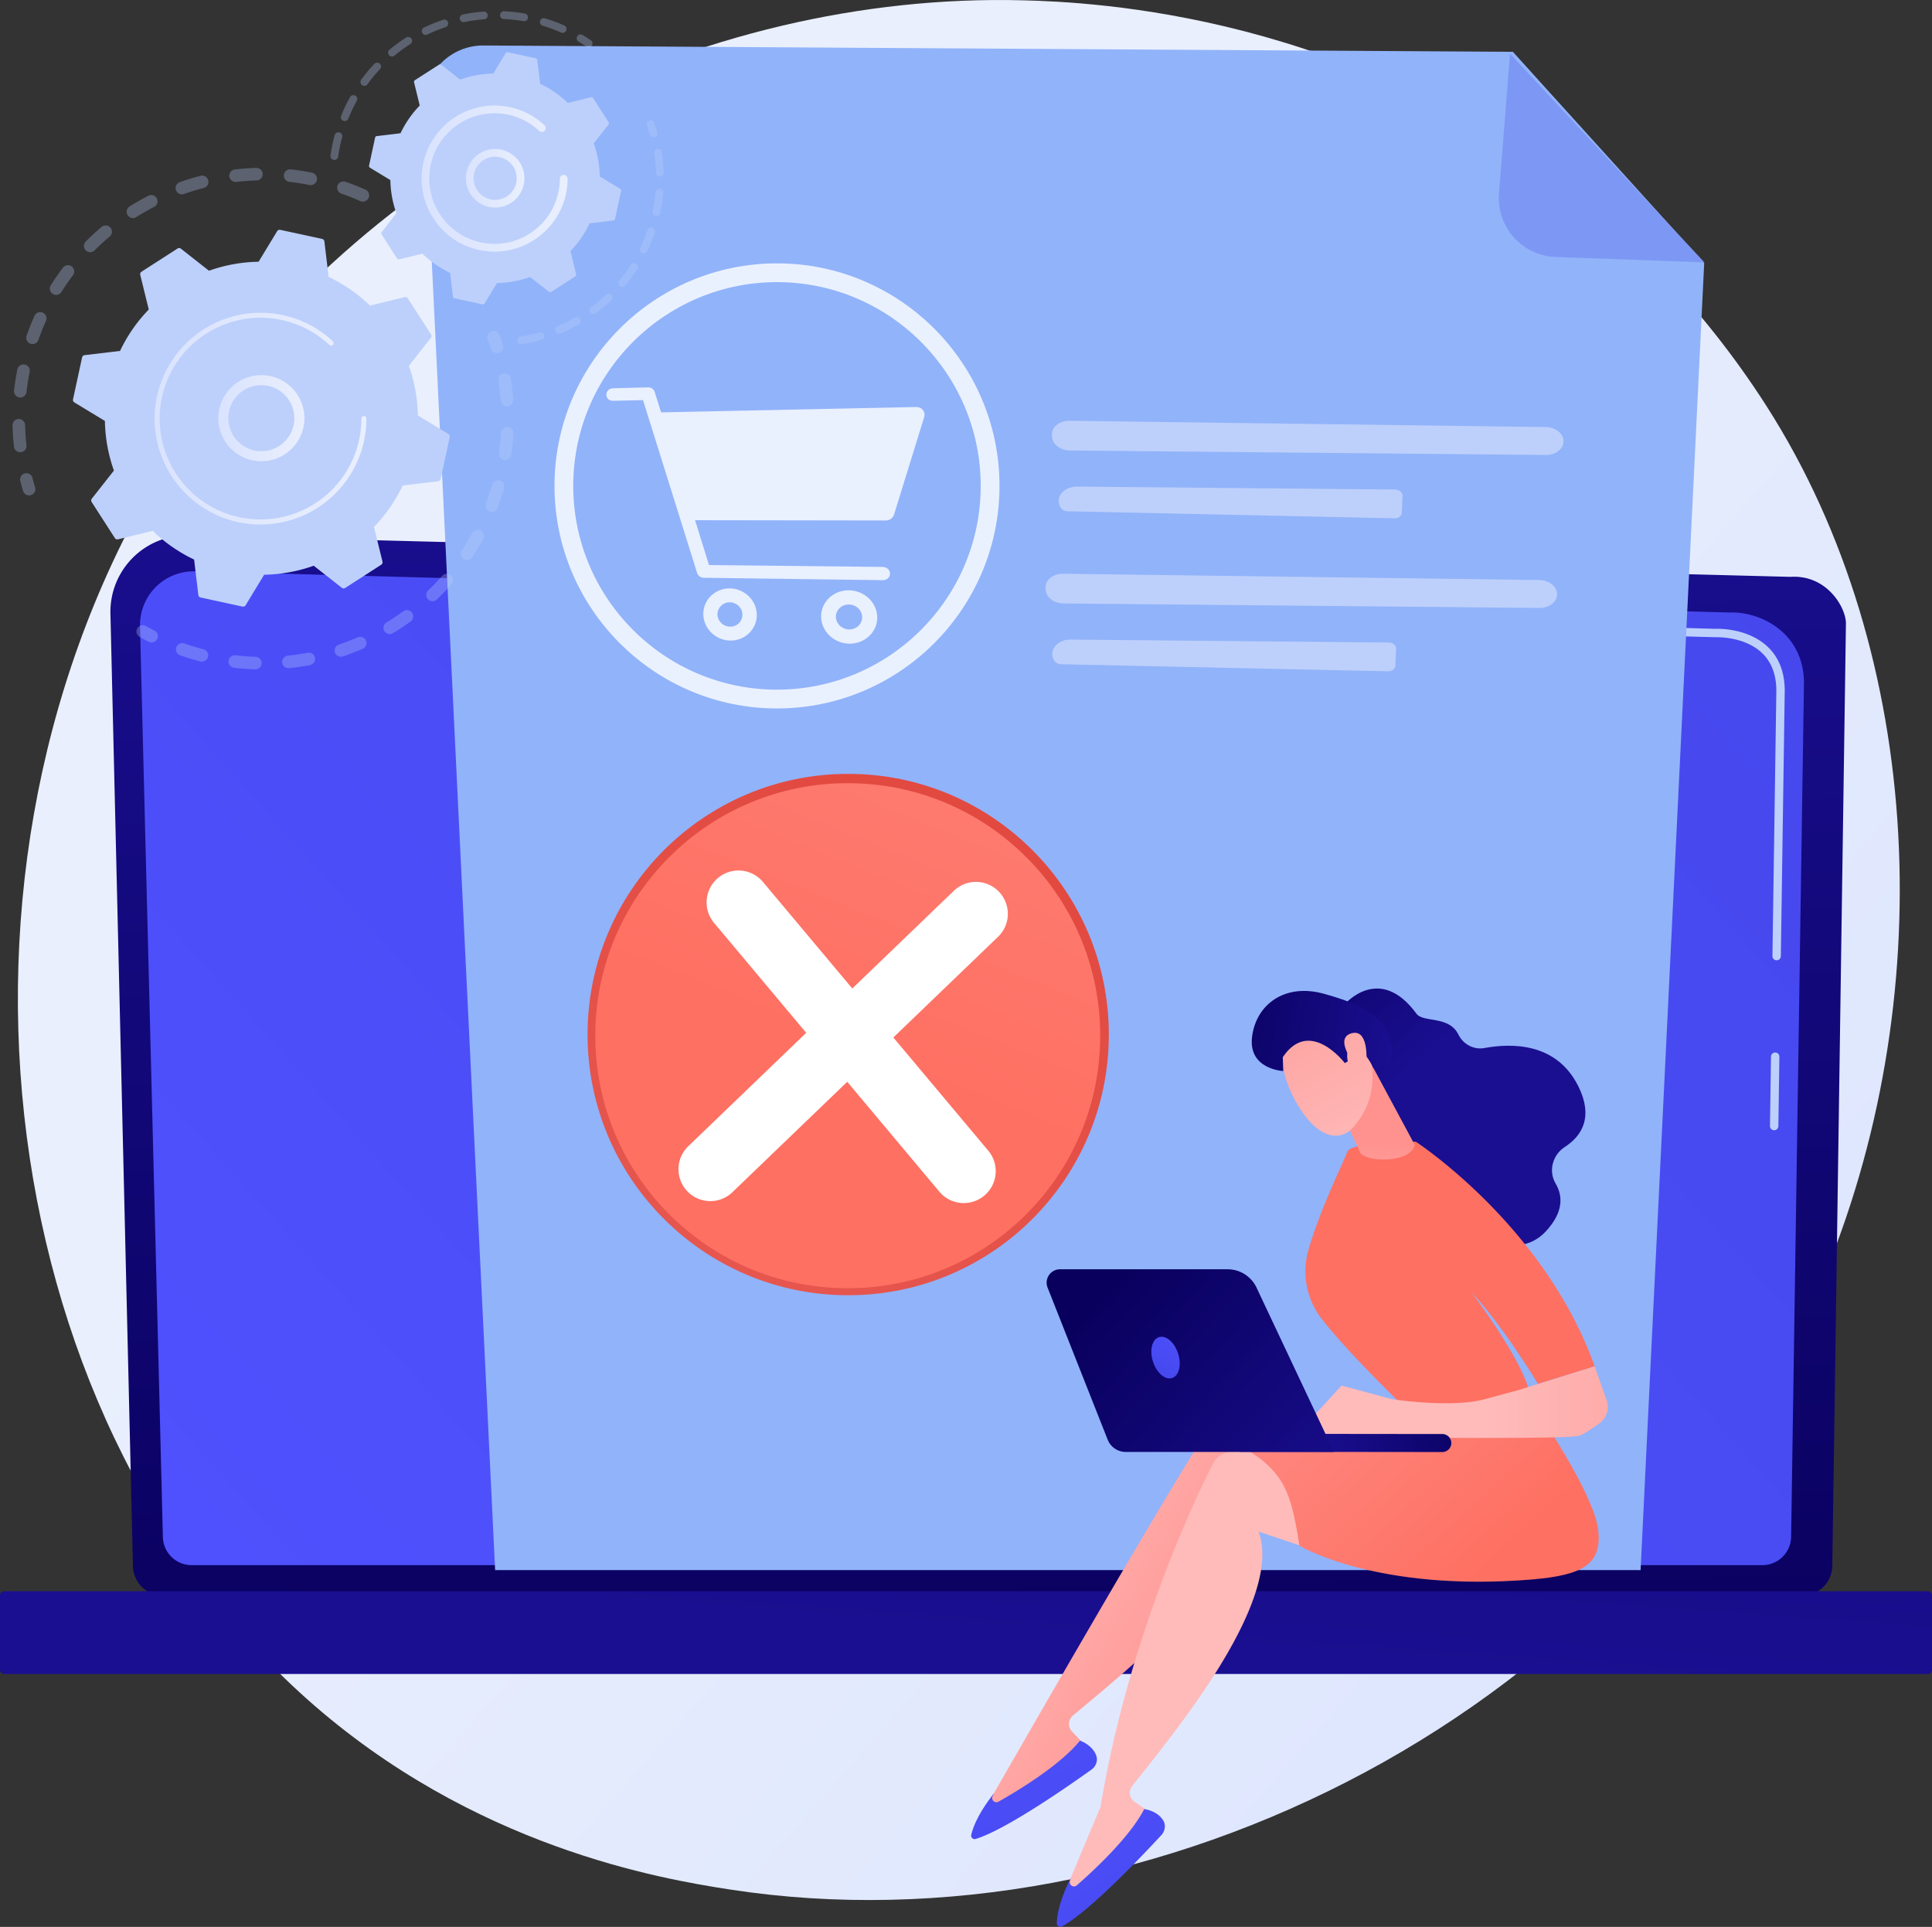 <svg id="Illustration" xmlns="http://www.w3.org/2000/svg" xmlns:xlink="http://www.w3.org/1999/xlink" viewBox="0 0 2803.8 2795.82"><rect x="0" y="0" width="2803.8" height="2795.82" fill="#333333" stroke="none"/><defs><style>.cls-1{fill:url(#linear-gradient);}.cls-2{fill:url(#linear-gradient-2);}.cls-3{fill:url(#linear-gradient-3);}.cls-4{fill:#bdd0fb;}.cls-5{fill:url(#linear-gradient-4);}.cls-6{fill:#91b3fa;}.cls-7{fill:#7d97f4;}.cls-8{opacity:0.8;}.cls-10,.cls-9{fill:#fff;}.cls-10{opacity:0.81;}.cls-11{opacity:0.3;}.cls-12{fill:url(#linear-gradient-5);}.cls-13{fill:url(#linear-gradient-6);}.cls-14{fill:url(#linear-gradient-7);}.cls-15{fill:url(#linear-gradient-8);}.cls-16{fill:url(#linear-gradient-9);}.cls-17{fill:url(#linear-gradient-10);}.cls-18{fill:url(#linear-gradient-11);}.cls-19{fill:url(#linear-gradient-12);}.cls-20{fill:url(#linear-gradient-13);}.cls-21{fill:url(#linear-gradient-14);}.cls-22{fill:url(#linear-gradient-15);}.cls-23{fill:url(#linear-gradient-16);}.cls-24{fill:url(#linear-gradient-17);}.cls-25{fill:url(#linear-gradient-18);}.cls-26{fill:url(#linear-gradient-19);}.cls-27{fill:url(#linear-gradient-20);}.cls-28{fill:url(#linear-gradient-21);}.cls-29{fill:url(#linear-gradient-22);}.cls-30{fill:url(#linear-gradient-23);}.cls-31{fill:url(#linear-gradient-24);}.cls-32{fill:url(#linear-gradient-25);}</style><linearGradient id="linear-gradient" x1="3444.08" y1="3249.14" x2="1393.84" y2="1455.19" gradientUnits="userSpaceOnUse"><stop offset="0" stop-color="#dae3fe"/><stop offset="1" stop-color="#e9effd"/></linearGradient><linearGradient id="linear-gradient-2" x1="1895.85" y1="2945.81" x2="1868.62" y2="1073.87" gradientUnits="userSpaceOnUse"><stop offset="0" stop-color="#09005d"/><stop offset="1" stop-color="#1a0f91"/></linearGradient><linearGradient id="linear-gradient-3" x1="621.49" y1="3117.91" x2="4304.09" y2="-176.69" gradientUnits="userSpaceOnUse"><stop offset="0" stop-color="#4f52ff"/><stop offset="1" stop-color="#4042e2"/></linearGradient><linearGradient id="linear-gradient-4" x1="1962.5" y1="1305.44" x2="1852.94" y2="2852.87" gradientTransform="translate(3710 5647.62) rotate(-180)" xlink:href="#linear-gradient-2"/><linearGradient id="linear-gradient-5" x1="769.83" y1="1061.78" x2="894.82" y2="1061.78" xlink:href="#linear-gradient"/><linearGradient id="linear-gradient-6" x1="677.5" y1="1062.42" x2="984.83" y2="1062.42" xlink:href="#linear-gradient"/><linearGradient id="linear-gradient-7" x1="1129.05" y1="713.7" x2="1214.17" y2="713.7" xlink:href="#linear-gradient"/><linearGradient id="linear-gradient-8" x1="1064.79" y1="714.09" x2="1276.82" y2="714.09" xlink:href="#linear-gradient"/><linearGradient id="linear-gradient-9" x1="1452.44" y1="1061.15" x2="789.25" y2="2378.27" gradientUnits="userSpaceOnUse"><stop offset="0" stop-color="#e1473d"/><stop offset="1" stop-color="#e9605a"/></linearGradient><linearGradient id="linear-gradient-10" x1="1727.22" y1="270.64" x2="1220.6" y2="1526.77" gradientUnits="userSpaceOnUse"><stop offset="0" stop-color="#ff928e"/><stop offset="1" stop-color="#fe7062"/></linearGradient><linearGradient id="linear-gradient-11" x1="18121.55" y1="2637.98" x2="17669.98" y2="2895.73" gradientTransform="matrix(-1, 0, 0, 1, 19947.57, 0)" gradientUnits="userSpaceOnUse"><stop offset="0" stop-color="#febbba"/><stop offset="1" stop-color="#ff928e"/></linearGradient><linearGradient id="linear-gradient-12" x1="-8191.93" y1="-3208.98" x2="-8226.6" y2="-2677.44" gradientTransform="translate(10652.29 2161.15) rotate(-26.18)" xlink:href="#linear-gradient-3"/><linearGradient id="linear-gradient-13" x1="18077.87" y1="2702.26" x2="19622.92" y2="1735.03" xlink:href="#linear-gradient-11"/><linearGradient id="linear-gradient-14" x1="-6771.29" y1="-5475" x2="-6805.96" y2="-4943.5" gradientTransform="matrix(0.79, -0.61, 0.61, 0.79, 10669.88, 3191.1)" xlink:href="#linear-gradient-3"/><linearGradient id="linear-gradient-15" x1="9866.87" y1="2314.35" x2="9495.47" y2="2721.36" gradientTransform="matrix(-1, 0, 0, 1, 12115.87, 0)" xlink:href="#linear-gradient-10"/><linearGradient id="linear-gradient-16" x1="-11039.92" y1="-172.61" x2="-10928.88" y2="105.94" gradientTransform="translate(12812.04 -1699.17) rotate(-19.17)" xlink:href="#linear-gradient-2"/><linearGradient id="linear-gradient-17" x1="3318.35" y1="1677.45" x2="2807.82" y2="2099.49" xlink:href="#linear-gradient-10"/><linearGradient id="linear-gradient-18" x1="-8934.18" y1="2489.41" x2="-8484.35" y2="2489.41" gradientTransform="translate(11551.11)" xlink:href="#linear-gradient-11"/><linearGradient id="linear-gradient-19" x1="-10911.22" y1="1390.68" x2="-10889.23" y2="1229.81" gradientTransform="translate(13216.98 105.01) rotate(-4.11)" xlink:href="#linear-gradient-11"/><linearGradient id="linear-gradient-20" x1="-9968.29" y1="-3470.76" x2="-9761.24" y2="-3839.23" gradientTransform="translate(10798 -4320.77) rotate(-56.92)" xlink:href="#linear-gradient-11"/><linearGradient id="linear-gradient-21" x1="-9923.76" y1="-3791.64" x2="-9820.24" y2="-3531.96" gradientTransform="translate(10798 -4320.77) rotate(-56.92)" xlink:href="#linear-gradient-2"/><linearGradient id="linear-gradient-22" x1="-9924.21" y1="-3446" x2="-9717.17" y2="-3814.47" gradientTransform="translate(10798 -4320.77) rotate(-56.92)" xlink:href="#linear-gradient-11"/><linearGradient id="linear-gradient-23" x1="-9027.71" y1="2095.79" x2="-9263.03" y2="2160.29" gradientTransform="translate(11509.64 -55.03) rotate(-2.83)" xlink:href="#linear-gradient-2"/><linearGradient id="linear-gradient-24" x1="2051.37" y1="2325.84" x2="2421.83" y2="2664.84" xlink:href="#linear-gradient-2"/><linearGradient id="linear-gradient-25" x1="-9374.25" y1="2376.14" x2="-9450.01" y2="2490.22" gradientTransform="translate(11551.11)" xlink:href="#linear-gradient-3"/></defs><title>not-found</title><path class="cls-1" d="M3095.64,2317.46c-265,623.9-970.8,973.42-1582.89,879.14-99.6-15.34-372.65-61-614.41-276.64-465.39-415-564.92-1236.85-189.5-1816,273.24-421.53,763-660.47,1228.46-648.52,100.25,2.57,484.45,18.44,822.09,296.85,49.59,40.9,159,138.07,257.56,292.23C3248.43,1406.51,3268.33,1910.85,3095.64,2317.46Z" transform="translate(-453.1 -455)"/><path class="cls-2" d="M646,2726.46a44.09,44.09,0,0,0,44,43.94H3068.2a44.09,44.09,0,0,0,44-43.94L3132,1359.78c0-24.17-28.47-71.34-80.65-67.8L727.09,1231.84a110.84,110.84,0,0,0-113.72,113.35Z" transform="translate(-453.1 -455)"/><path class="cls-3" d="M689.45,2684.31a41.73,41.73,0,0,0,41.61,41.61H3010.85a41.73,41.73,0,0,0,41.61-41.61l18.67-1240.69c-2.2-74.66-67.65-101.49-107.33-99.91L736.23,1284a77.89,77.89,0,0,0-79.91,79.7Z" transform="translate(-453.1 -455)"/><path class="cls-4" d="M3027.82,2094.9h-.06a6.09,6.09,0,0,1-6-6.19l1.47-100.62a6.1,6.1,0,0,1,6.09-6h.1a6.1,6.1,0,0,1,6,6.19l-1.47,100.62A6.11,6.11,0,0,1,3027.82,2094.9Z" transform="translate(-453.1 -455)"/><path class="cls-4" d="M3031.45,1848.33h-.1a6.1,6.1,0,0,1-6-6.19l5.65-385.37c-.1-22.89-7.05-41.16-20.65-54.19-25.39-24.33-65.69-23.08-67.39-23l-712-19.1a6.09,6.09,0,0,1-5.93-6.25,5.84,5.84,0,0,1,6.26-5.93l711.56,19.09c4.43-.26,47.34-1,75.92,26.38,16.07,15.4,24.29,36.63,24.41,63.06l-5.66,385.49A6.1,6.1,0,0,1,3031.45,1848.33Z" transform="translate(-453.1 -455)"/><rect class="cls-5" x="453.1" y="2763.77" width="2803.8" height="120.08" rx="5.65" transform="translate(3256.9 5192.62) rotate(180)"/><path class="cls-6" d="M2648.64,530.17,1154.8,521a85.5,85.5,0,0,0-85.92,89.74l102.77,2122.39H2834l92.3-1896.24Z" transform="translate(-453.1 -455)"/><path class="cls-7" d="M2710.76,827.82a85.51,85.51,0,0,1-82.24-92.19l16-202.67,282.07,302.71Z" transform="translate(-453.1 -455)"/><path class="cls-4" d="M2005.32,1065.51c119,1.68,575.75,7.63,691.09,9.12,14.55.19,26.21,9.81,25.77,21.24h0c-.42,10.87-11.71,19.38-25.56,19.25l-690.75-6.49c-13.3-.13-24.49-8.2-25.8-18.63l-.33-2.63C1978.24,1075.44,1990.1,1065.29,2005.32,1065.51Z" transform="translate(-453.1 -455)"/><path class="cls-4" d="M1993,1192.27h0a11.89,11.89,0,0,0,9.48,4.56L2476.51,1207c6,.13,10.86-3.51,11-8.19l.95-24.53c.19-4.88-4.81-9-11-9L2016.4,1161C1995.86,1160.84,1983,1178,1993,1192.27Z" transform="translate(-453.1 -455)"/><path class="cls-4" d="M1996,1287.45c119,1.68,575.75,7.62,691.09,9.12,14.55.19,26.21,9.81,25.77,21.24h0c-.42,10.87-11.71,19.37-25.56,19.25l-690.74-6.49c-13.31-.13-24.49-8.2-25.8-18.63l-.34-2.64C1968.89,1297.38,1980.75,1287.23,1996,1287.45Z" transform="translate(-453.1 -455)"/><path class="cls-4" d="M1983.6,1414.21h0a11.86,11.86,0,0,0,9.48,4.56L2467.16,1429c6,.12,10.86-3.51,11-8.19l1-24.54c.18-4.87-4.82-9-11-9L2007,1383C1986.5,1382.78,1973.62,1400,1983.6,1414.21Z" transform="translate(-453.1 -455)"/><g class="cls-8"><path class="cls-9" d="M1792.25,1049.72c-2.43-3-6.26-4.24-10.32-4.16l-369.38,7.75-9.33-29.64a9.6,9.6,0,0,0-9.57-6.65l-50.71,1.33c-5.44.14-9.85,3.92-9.85,9.35s4.41,9,9.85,8.86l43.33-1,78.43,250.59a10.35,10.35,0,0,0,9.76,7.18l259.27,3.48c6.09.08,11-3.74,11-9.49s-4.94-9.69-11-9.76l-251.7-2.71-20.2-65.07,276.6.42a12.81,12.81,0,0,0,12.24-8.83l43.66-141.16A11.11,11.11,0,0,0,1792.25,1049.72Z" transform="translate(-453.1 -455)"/><path class="cls-9" d="M1512.39,1308.76c-21.33-.33-38.59,16.28-38.59,37s17.26,38.07,38.59,38.63,39-16,39-37S1533.85,1309.1,1512.39,1308.76Zm0,55.47c-10-.24-18.06-8.32-18.06-18a17.46,17.46,0,0,1,18.06-17.27c10,.19,18.16,8.27,18.16,18A17.46,17.46,0,0,1,1512.39,1364.23Z" transform="translate(-453.1 -455)"/><path class="cls-9" d="M1685.22,1311.45c-22.39-.35-40.5,16.65-40.5,37.9s18.11,39,40.5,39.59,41-16.41,41-37.89S1707.75,1311.8,1685.22,1311.45Zm0,56.82c-10.46-.24-19-8.53-19-18.47s8.49-17.88,19-17.69,19.06,8.49,19.06,18.48S1695.72,1368.52,1685.22,1368.27Z" transform="translate(-453.1 -455)"/></g><path class="cls-10" d="M1580.71,1482.92c-178,0-322.9-144.86-322.9-322.9s144.86-322.9,322.9-322.9S1903.61,982,1903.61,1160,1758.76,1482.92,1580.71,1482.92Zm0-618.57C1417.68,864.35,1285,997,1285,1160s132.64,295.67,295.67,295.67,295.67-132.64,295.67-295.67S1743.75,864.35,1580.71,864.35Z" transform="translate(-453.1 -455)"/><g class="cls-11"><path class="cls-4" d="M988,742.16a9.1,9.1,0,0,1-12,4.62c-8.93-4-18.16-7.62-27.45-10.83a9.11,9.11,0,0,1-5.68-11.42l.06-.17a9.11,9.11,0,0,1,11.59-5.63c9.77,3.39,19.49,7.22,28.89,11.41a9.1,9.1,0,0,1,5,11.13A7.4,7.4,0,0,1,988,742.16ZM902.3,723.4c-9.64-1.92-19.44-3.45-29.16-4.53a9.11,9.11,0,0,1,2-18.11c10.22,1.15,20.54,2.75,30.67,4.77A9.11,9.11,0,0,1,913,716.24a9,9,0,0,1-.28,1A9.1,9.1,0,0,1,902.3,723.4Zm-77-6.55c-9.79.28-19.68,1-29.42,2.09a9.11,9.11,0,0,1-2.07-18.1c10.25-1.17,20.68-1.91,31-2.2a9.11,9.11,0,1,1,.5,18.21ZM748.72,727.7c-9.49,2.46-19,5.36-28.23,8.61a9.11,9.11,0,1,1-6-17.18c9.72-3.43,19.72-6.48,29.71-9.07a9.11,9.11,0,0,1,4.57,17.64Zm-72.23,27.63c-8.68,4.49-17.31,9.42-25.62,14.65a9.1,9.1,0,1,1-9.7-15.41c8.74-5.51,17.81-10.69,27-15.42a9.11,9.11,0,1,1,8.36,16.18Zm-64.31,42.92c-7.49,6.32-14.8,13-21.74,20a9.11,9.11,0,0,1-12.88-12.89c7.3-7.29,15-14.36,22.88-21a9.11,9.11,0,1,1,11.74,13.93ZM483.49,1111.09a9.12,9.12,0,0,1-10.07-8c-1.15-10.24-1.87-20.67-2.14-31a9.11,9.11,0,0,1,18.21-.48c.26,9.81.94,19.71,2,29.44a9.11,9.11,0,0,1-8,10.07ZM559,854.33c-5.9,7.82-11.53,16-16.74,24.28a9.11,9.11,0,0,1-15.43-9.69c5.48-8.73,11.41-17.33,17.62-25.56a9.11,9.11,0,0,1,14.55,11Zm-77.51,177.39a9.11,9.11,0,0,1-8-10.08c1.17-10.24,2.79-20.56,4.83-30.69a9.11,9.11,0,0,1,17.86,3.6c-1.94,9.62-3.48,19.43-4.59,29.16a9.49,9.49,0,0,1-.39,1.79A9.12,9.12,0,0,1,481.51,1031.72Zm38.21-110.85c-4,8.94-7.66,18.16-10.89,27.42a9.11,9.11,0,0,1-17.26-5.81l.06-.18c3.4-9.75,7.25-19.47,11.46-28.87a9.11,9.11,0,0,1,17,6.53C520,920.26,519.85,920.57,519.72,920.87Z" transform="translate(-453.1 -455)"/><path class="cls-4" d="M504,1167.51a9.08,9.08,0,0,0,.05-5.44c-1.36-4.5-2.64-9.1-3.83-13.68a9.11,9.11,0,0,0-17.64,4.56c1.25,4.81,2.6,9.65,4,14.38a9.11,9.11,0,0,0,17.39.18Z" transform="translate(-453.1 -455)"/></g><g class="cls-11"><path class="cls-4" d="M681.77,1380.9a9.11,9.11,0,0,0-4.52-10.91c-4.18-2.14-8.38-4.41-12.5-6.73a9.11,9.11,0,0,0-9,15.86c4.33,2.45,8.76,4.83,13.16,7.08a9.11,9.11,0,0,0,12.26-4A8.75,8.75,0,0,0,681.77,1380.9Z" transform="translate(-453.1 -455)"/><path class="cls-4" d="M1175,1192.18a9.11,9.11,0,0,1-17-6.48c3.4-9,6.48-18.19,9.18-27.56a9.11,9.11,0,0,1,17.51,5q-1.77,6.09-3.7,12.07C1179.14,1181,1177.13,1186.64,1175,1192.18Zm9.81-69.82a9.1,9.1,0,0,1-7.69-10.33c1.39-9.55,2.4-19.27,3-28.88a9.11,9.11,0,1,1,18.18,1.11c-.62,10.12-1.68,20.35-3.15,30.41a10.7,10.7,0,0,1-.35,1.51A9.11,9.11,0,0,1,1184.84,1122.36Zm-30.59,114.9c-4.86,8.89-10.17,17.69-15.79,26.17a9.11,9.11,0,0,1-15.19-10.06c5.33-8,10.38-16.41,15-24.85a9.11,9.11,0,0,1,16.66,7.17A8.93,8.93,0,0,1,1154.25,1237.26Zm35.3-192.88a9.11,9.11,0,0,1-9.77-8.39c-.74-9.61-1.9-19.31-3.44-28.82a9.11,9.11,0,0,1,18-2.92c1.63,10,2.85,20.23,3.62,30.35a9.29,9.29,0,0,1-.41,3.51A9.11,9.11,0,0,1,1189.55,1044.38Zm-81.26,258.42c-6.69,7.6-13.81,15-21.15,22a9.1,9.1,0,1,1-12.6-13.14c7-6.69,13.73-13.73,20.08-21a9.11,9.11,0,0,1,15.5,8.84A9,9,0,0,1,1108.29,1302.8Zm-59.21,53.88c-8.22,6-16.78,11.66-25.45,16.91a9.11,9.11,0,1,1-9.44-15.58c8.24-5,16.37-10.4,24.18-16.07a9.11,9.11,0,0,1,10.71,14.74Zm-69.56,39.7c-9.32,4-18.92,7.72-28.52,11a9.11,9.11,0,1,1-5.82-17.26c9.12-3.08,18.24-6.58,27.1-10.42a9.11,9.11,0,1,1,7.24,16.72ZM903,1420c-10,1.9-20.16,3.4-30.25,4.45a9.11,9.11,0,1,1-1.89-18.12c9.58-1,19.25-2.42,28.73-4.23a9.11,9.11,0,0,1,10.65,7.25A9.1,9.1,0,0,1,903,1420Zm-79.91,6.18c-10.13-.34-20.38-1.12-30.46-2.32a9.11,9.11,0,0,1,2.14-18.09c9.59,1.14,19.32,1.88,28.94,2.21a9.11,9.11,0,1,1-.62,18.2Zm-79.23-11.5c-7.23-1.87-14.49-4-21.58-6.3q-3.86-1.24-7.66-2.58a9,9,0,0,1-5.59-11.6,9.12,9.12,0,0,1,11.61-5.6c2.41.84,4.83,1.67,7.27,2.46,6.74,2.19,13.64,4.2,20.52,6a9.11,9.11,0,0,1,6.53,11.1c0,.19-.1.37-.16.55A9.1,9.1,0,0,1,743.83,1414.63Z" transform="translate(-453.1 -455)"/><path class="cls-4" d="M1182.91,961.16a9.09,9.09,0,0,0,0-5.49c-1.45-4.71-3-9.48-4.68-14.18a9.11,9.11,0,1,0-17.18,6.06c1.57,4.47,3.07,9,4.45,13.48a9.11,9.11,0,0,0,17.37.13Z" transform="translate(-453.1 -455)"/></g><path class="cls-4" d="M1045,887.92a4.25,4.25,0,0,0-4.59-1.83L990.06,898.4A225.68,225.68,0,0,0,930,856.73l-6.13-51.43a4.24,4.24,0,0,0-3.32-3.65l-60.75-13.16a4.25,4.25,0,0,0-4.54,2l-26.87,44.27a225.66,225.66,0,0,0-72,13.07l-40.72-32a4.27,4.27,0,0,0-4.94-.23l-52.26,33.65a4.25,4.25,0,0,0-1.83,4.59L669,904.07a225.43,225.43,0,0,0-41.68,60.09l-51.42,6.13a4.25,4.25,0,0,0-3.66,3.33l-13.16,60.75a4.26,4.26,0,0,0,2,4.54l44.27,26.86a225.72,225.72,0,0,0,13.07,72l-32.05,40.72a4.27,4.27,0,0,0-.23,4.94l33.65,52.26a4.26,4.26,0,0,0,4.59,1.83l50.33-12.32a225.43,225.43,0,0,0,60.09,41.68l6.13,51.42a4.26,4.26,0,0,0,3.33,3.66l60.75,13.16a4.26,4.26,0,0,0,4.54-1.95l26.86-44.27a226,226,0,0,0,72-13.07l40.72,32a4.26,4.26,0,0,0,4.94.24l52.26-33.65a4.27,4.27,0,0,0,1.83-4.59l-12.32-50.33a225.49,225.49,0,0,0,41.68-60.1l51.42-6.13a4.27,4.27,0,0,0,3.66-3.32l13.16-60.75a4.27,4.27,0,0,0-2-4.54l-44.27-26.87a225.94,225.94,0,0,0-13.07-71.95l32-40.72a4.26,4.26,0,0,0,.24-4.94Z" transform="translate(-453.1 -455)"/><path class="cls-12" d="M888.31,1089.56a62.45,62.45,0,1,1,3.47-8.5A64.29,64.29,0,0,1,888.31,1089.56Zm-101.37-12.49a47.91,47.91,0,1,0,2.49-36.58,49.07,49.07,0,0,0-2.68,6.58A47.59,47.59,0,0,0,786.94,1077.07Z" transform="translate(-453.1 -455)"/><path class="cls-13" d="M977.2,1110.18q2.43-7.47,4.12-15.24h0c.35-1.63.68-3.27,1-4.91a155.34,155.34,0,0,0,2.5-24.48v-.33c0-.32,0-.64,0-1,0-.62,0-1.24,0-1.85a3.65,3.65,0,0,0-2.51-3.47,3.56,3.56,0,0,0-1.13-.18,3.66,3.66,0,0,0-3.65,3.64,146.35,146.35,0,1,1-289.38-31c17.1-78.89,95.15-129.12,174-112a146.35,146.35,0,0,1,69.05,36.18,3.56,3.56,0,0,0,1.37.81,3.65,3.65,0,0,0,3.61-6.13,153,153,0,0,0-57.42-33.91,151.25,151.25,0,0,0-15.06-4.07C780.92,894.33,699,947.11,681,1029.87a153.65,153.65,0,0,0,102.34,178.55,155.81,155.81,0,0,0,15.26,4.12A153.66,153.66,0,0,0,977.2,1110.18Z" transform="translate(-453.1 -455)"/><g class="cls-11"><path class="cls-4" d="M1312.79,519.86a5.62,5.62,0,0,0-2.18-6.38c-3.94-2.7-8-5.31-12.12-7.77a5.62,5.62,0,1,0-5.78,9.65c3.91,2.34,7.79,4.84,11.55,7.41a5.61,5.61,0,0,0,8.53-2.91Z" transform="translate(-453.1 -455)"/><path class="cls-4" d="M1274.77,499.35a5.63,5.63,0,0,1-7.42,2.87,236,236,0,0,0-22-8.43q-2.37-.77-4.75-1.48a5.63,5.63,0,0,1-3.76-7,5.83,5.83,0,0,1,7-3.76q2.49.77,5,1.56a246.64,246.64,0,0,1,23.12,8.84,5.62,5.62,0,0,1,3.07,6.88A3.93,3.93,0,0,1,1274.77,499.35Zm-62-13.63a233.84,233.84,0,0,0-28.39-3.13,5.63,5.63,0,1,1,.54-11.24,242.43,242.43,0,0,1,29.77,3.29,5.64,5.64,0,0,1,4.59,6.5,6.52,6.52,0,0,1-.2.79A5.61,5.61,0,0,1,1212.74,485.72Zm-57-2.73a230.65,230.65,0,0,0-28.3,3.93,5.63,5.63,0,1,1-2.24-11,243.5,243.5,0,0,1,29.68-4.13,5.64,5.64,0,0,1,6,5.19,5.76,5.76,0,0,1-.26,2.16A5.62,5.62,0,0,1,1155.78,483Zm-55.9,11.34a230.49,230.49,0,0,0-26.47,10.74,5.63,5.63,0,1,1-4.87-10.15,243.17,243.17,0,0,1,27.76-11.26,5.63,5.63,0,0,1,3.58,10.67ZM1048.44,519a235.15,235.15,0,0,0-23.07,16.85,5.63,5.63,0,0,1-7.17-8.67,247.93,247.93,0,0,1,24.17-17.66,5.63,5.63,0,1,1,6.07,9.48Zm-43.89,36.39a230.08,230.08,0,0,0-18.24,21.94,5.63,5.63,0,0,1-9.09-6.64,241.78,241.78,0,0,1,19.14-23,5.63,5.63,0,0,1,9.45,5.6A5.72,5.72,0,0,1,1004.55,555.36Zm-33.65,46a232.44,232.44,0,0,0-12.31,25.77,5.62,5.62,0,0,1-10.43-4.21,242.7,242.7,0,0,1,12.91-27,5.63,5.63,0,0,1,10.27,4.47A5.85,5.85,0,0,1,970.9,601.35ZM937.52,687a5.63,5.63,0,0,1-4.79-6.35,244.88,244.88,0,0,1,5-25.54c.31-1.28.64-2.55,1-3.82a5.63,5.63,0,1,1,10.87,2.92c-.32,1.19-.63,2.38-.93,3.61a234.61,234.61,0,0,0-4.75,24.38,5.07,5.07,0,0,1-.22,1A5.63,5.63,0,0,1,937.52,687Z" transform="translate(-453.1 -455)"/></g><g class="cls-11"><path class="cls-4" d="M1403.46,792.46a247,247,0,0,1-11.14,27.27,5.63,5.63,0,0,1-10.14-4.88,233.57,233.57,0,0,0,10.62-26,5.63,5.63,0,0,1,10.68,3.55Zm1.11-24.08a5.61,5.61,0,0,1-4.34-6.66,235.13,235.13,0,0,0,4.12-27.81,5.63,5.63,0,0,1,11.21,1,247.12,247.12,0,0,1-4.32,29.15c0,.2-.1.39-.16.59A5.63,5.63,0,0,1,1404.57,768.38Zm-26.63,77.08a243.36,243.36,0,0,1-17.4,23.77,5.62,5.62,0,1,1-8.66-7.18,235.81,235.81,0,0,0,16.6-22.68,5.62,5.62,0,0,1,10.08,4.78A5.4,5.4,0,0,1,1377.94,845.46Zm33-134.21a5.62,5.62,0,0,1-5.82-5.43,233.91,233.91,0,0,0-2.71-28,5.63,5.63,0,1,1,11.11-1.77,240.39,240.39,0,0,1,2.84,29.34,5.63,5.63,0,0,1-5.42,5.83ZM1340.39,890.7a244.53,244.53,0,0,1-22.61,18.89,5.63,5.63,0,0,1-6.68-9.06,229.12,229.12,0,0,0,21.56-18,5.63,5.63,0,0,1,9.21,5.84A5.55,5.55,0,0,1,1340.39,890.7Zm-47.32,34.92a243.34,243.34,0,0,1-26.47,12.93,5.62,5.62,0,1,1-4.32-10.38,234.77,234.77,0,0,0,25.25-12.35,5.63,5.63,0,0,1,5.54,9.8Zm-54.32,22.58a242,242,0,0,1-28.81,6.21,5.62,5.62,0,1,1-1.7-11.12,230.86,230.86,0,0,0,27.47-5.92,5.62,5.62,0,1,1,3,10.83Z" transform="translate(-453.1 -455)"/><path class="cls-4" d="M1407,650.34a5.58,5.58,0,0,0,.06-3.29c-1.33-4.63-2.81-9.24-4.39-13.7A5.63,5.63,0,1,0,1392,637.1c1.51,4.25,2.91,8.65,4.19,13.07a5.62,5.62,0,0,0,10.75.17Z" transform="translate(-453.1 -455)"/></g><path class="cls-4" d="M1313.88,597.35a2.85,2.85,0,0,0-3.07-1.23l-33.68,8.24a151.48,151.48,0,0,0-40.21-27.89l-4.1-34.4a2.86,2.86,0,0,0-2.23-2.45l-40.65-8.81a2.85,2.85,0,0,0-3,1.31l-18,29.62a151,151,0,0,0-48.15,8.75L1093.53,549a2.86,2.86,0,0,0-3.31-.15l-35,22.51a2.85,2.85,0,0,0-1.22,3.08l8.24,33.68a150.7,150.7,0,0,0-27.89,40.21l-34.41,4.1a2.85,2.85,0,0,0-2.45,2.22l-8.8,40.65a2.84,2.84,0,0,0,1.3,3l29.63,18a151.12,151.12,0,0,0,8.74,48.15L1007,791.76a2.84,2.84,0,0,0-.16,3.3l22.52,35a2.87,2.87,0,0,0,3.07,1.23l33.68-8.25a151.28,151.28,0,0,0,40.21,27.9l4.1,34.4a2.86,2.86,0,0,0,2.23,2.45l40.65,8.81a2.85,2.85,0,0,0,3-1.31l18-29.62a151,151,0,0,0,48.15-8.75l27.25,21.45a2.86,2.86,0,0,0,3.31.15l35-22.51a2.85,2.85,0,0,0,1.22-3.08l-8.24-33.68A150.86,150.86,0,0,0,1308.81,779l34.41-4.1a2.85,2.85,0,0,0,2.45-2.23l8.8-40.64a2.84,2.84,0,0,0-1.3-3l-29.63-18a151.12,151.12,0,0,0-8.74-48.15l21.44-27.25a2.84,2.84,0,0,0,.16-3.3Z" transform="translate(-453.1 -455)"/><path class="cls-14" d="M1209.72,732.6a42.48,42.48,0,1,1,2.38-5.84A42.22,42.22,0,0,1,1209.72,732.6Zm-52,9.13a31.3,31.3,0,0,0,42-14.12h0a31.31,31.31,0,1,0-42,14.12Z" transform="translate(-453.1 -455)"/><path class="cls-15" d="M1271.59,747q1.65-5.07,2.81-10.4a106.27,106.27,0,0,0,2.41-21.46v-1a5.63,5.63,0,0,0-11.25,0,95.35,95.35,0,0,1-2.17,20h0c-.08.36-.16.73-.25,1.09a93.8,93.8,0,0,1-21.06,41.33,95.44,95.44,0,0,1-19.27,16.71l-.18.12-.54.35a94.16,94.16,0,0,1-71.35,12.93,95.11,95.11,0,0,1-9.41-2.54,94.74,94.74,0,0,1,49.54-182.63,95.7,95.7,0,0,1,9.29,2.51,94.52,94.52,0,0,1,35.4,20.91,5.79,5.79,0,0,0,2.11,1.25,5.63,5.63,0,0,0,5.59-9.46,105.86,105.86,0,0,0-39.61-23.4q-5.12-1.67-10.4-2.81a106,106,0,0,0-55.42,204.32,108,108,0,0,0,10.53,2.85A106.15,106.15,0,0,0,1271.59,747Z" transform="translate(-453.1 -455)"/><circle class="cls-16" cx="1230.93" cy="1501.07" r="378.24"/><circle class="cls-17" cx="1230.29" cy="1502.73" r="366.4"/><path class="cls-9" d="M1851.82,2200.59a46.17,46.17,0,0,1-35.49-16.54l-326.95-390a46.27,46.27,0,0,1,70.92-59.45l327,389.95a46.26,46.26,0,0,1-35.43,76Z" transform="translate(-453.1 -455)"/><path class="cls-9" d="M1484,2197.75a46.27,46.27,0,0,1-32.07-79.62l385.77-370.93a46.27,46.27,0,0,1,64.14,66.7L1516,2184.83A46.13,46.13,0,0,1,1484,2197.75Z" transform="translate(-453.1 -455)"/><path class="cls-18" d="M1894.67,3058.17c.54-.2,287-501.8,325.67-549a30,30,0,0,1,26.78-10.77l80,9.53L2421,2711.1,2264.52,2620c15.48,107.08-185.52,266.21-254.46,324.28a15.84,15.84,0,0,0-1.25,23.06l27.52,28.81c-45.18,45.8-97.32,75.2-156.16,88.8Z" transform="translate(-453.1 -455)"/><path class="cls-19" d="M2020.41,2980.58s17.57,5.67,23.51,21.32c2.85,7.48-.22,16-6.73,20.62-28.92,20.72-124.32,87.62-168.35,100.72a5,5,0,0,1-6.23-5.86c2.26-10.23,9.57-30.65,33.11-60.55l-2.11,4.27a6.12,6.12,0,0,0,8.47,8.07C1931.52,3052.55,1991.5,3016.17,2020.41,2980.58Z" transform="translate(-453.1 -455)"/><path class="cls-20" d="M2006.24,3181.28c.48-.31,43.45-103.84,43.93-104.15,39.4-239.89,135.54-445.35,163.89-499.41a30,30,0,0,1,24.05-16l80.22-6.85,133.09,180-171.67-57.57c36.84,101.73-127.8,298.25-183.56,369.06a15.83,15.83,0,0,0,3.44,22.84l32.78,22.64c-35,54-80.09,93.35-135,118.58Z" transform="translate(-453.1 -455)"/><path class="cls-21" d="M2113.67,3079.85s18.35,2,27.34,16.12c4.3,6.75,3,15.67-2.41,21.56-24.14,26.14-104,111-144.49,132.7a5,5,0,0,1-7.29-4.48c.14-10.47,3.17-31.95,20.17-66l-1.2,4.61a6.12,6.12,0,0,0,9.93,6.19C2041.19,3168.32,2092.56,3120.55,2113.67,3079.85Z" transform="translate(-453.1 -455)"/><path class="cls-22" d="M2693.83,2517s72.57,107.93,78.52,157.17-20.06,66.26-96,72.54c-226,18.69-337.46-49-337.46-49-15.46-98.59-26.46-123.67-155.6-177.27,0,0,163.34,13,196.21.21S2693.83,2517,2693.83,2517Z" transform="translate(-453.1 -455)"/><path class="cls-23" d="M2404.45,1912.27s50.54-59.8,104.28,13.57c9.73,13.29,47.11,2.33,60.81,30.14,7.08,14.36,22.36,22.52,38.1,19.62,39.21-7.24,103.31-7.84,135,53.6,24.15,46.9,5.5,74.35-18.64,90-17.73,11.5-24.06,34.83-13.34,53,10.29,17.46,12.22,41.12-14.34,69.58-59.51,63.79-177.33-40.48-177.33-40.48l-93.54-221Z" transform="translate(-453.1 -455)"/><path class="cls-24" d="M2497.57,2502.72s-84.51-80.47-126.1-133.77a113.07,113.07,0,0,1-19.15-101.77c19-64,52.74-130.26,55.82-140.57,4.72-15.81,99.47-15.15,99.47-15.15s186.46,121,259.72,326l-82.27,25.61s-48.69-81.67-96.79-133.6c0,0,83.23,110,86.16,155Z" transform="translate(-453.1 -455)"/><path class="cls-25" d="M2336.56,2534.47l63.5-69.09,73.33,19.75s85.5,13.25,134.43,0l48.93-13.24,110.58-34.43,17.37,49.08a29.54,29.54,0,0,1-10.8,33.95c-9.56,6.8-20.78,14.27-27.93,17.4-14.56,6.37-335.45,2-335.45,2Z" transform="translate(-453.1 -455)"/><path class="cls-26" d="M2442.49,1997.53,2506.17,2116c-4.2,25.85-69.31,26.58-79.37,11.15a15.39,15.39,0,0,1-2-5.23l-38.09-79.12c-1.64-7.72,19.52-33.72,26.48-37.42l25.31-13.48C2448.25,1986.66,2407.58,1986.26,2442.49,1997.53Z" transform="translate(-453.1 -455)"/><path class="cls-27" d="M2313.6,1969.74s-7.19,40,24.26,90.88,62.76,48.57,78.67,30.43,35-48.36,26.3-99.1S2324.46,1918.71,2313.6,1969.74Z" transform="translate(-453.1 -455)"/><path class="cls-28" d="M2404.76,1997.47s-50.92-66.89-90-8.58l.66,20.14s-50.84-2.38-45.32-49.23,47-78.87,104.55-62.86,91.16,34.24,97.66,74.19-26.12,33.42-26.12,33.42-12.46-27.56-27.51-29.45-9.61,19.92-9.61,19.92Z" transform="translate(-453.1 -455)"/><path class="cls-29" d="M2416.44,1995.68s-26.37-34.23-2.36-41.33,23.11,33.54,21.55,48.66Z" transform="translate(-453.1 -455)"/><path class="cls-30" d="M2546.75,2561.82h-.67l-292.07-.32a13.07,13.07,0,1,1,0-26.14l292.07.32a13.07,13.07,0,0,1,.64,26.13Z" transform="translate(-453.1 -455)"/><path class="cls-31" d="M1991.45,2296.64h243.24a46.36,46.36,0,0,1,41.93,26.58l112.45,238.44H2086.79a28.17,28.17,0,0,1-26.2-17.82l-87.2-220.64A19.42,19.42,0,0,1,1991.45,2296.64Z" transform="translate(-453.1 -455)"/><path class="cls-32" d="M2162.81,2418.89c5.28,16.38,1.38,32.28-8.69,35.52s-22.52-7.4-27.79-23.78-1.38-32.28,8.7-35.52S2157.54,2402.51,2162.81,2418.89Z" transform="translate(-453.1 -455)"/></svg>